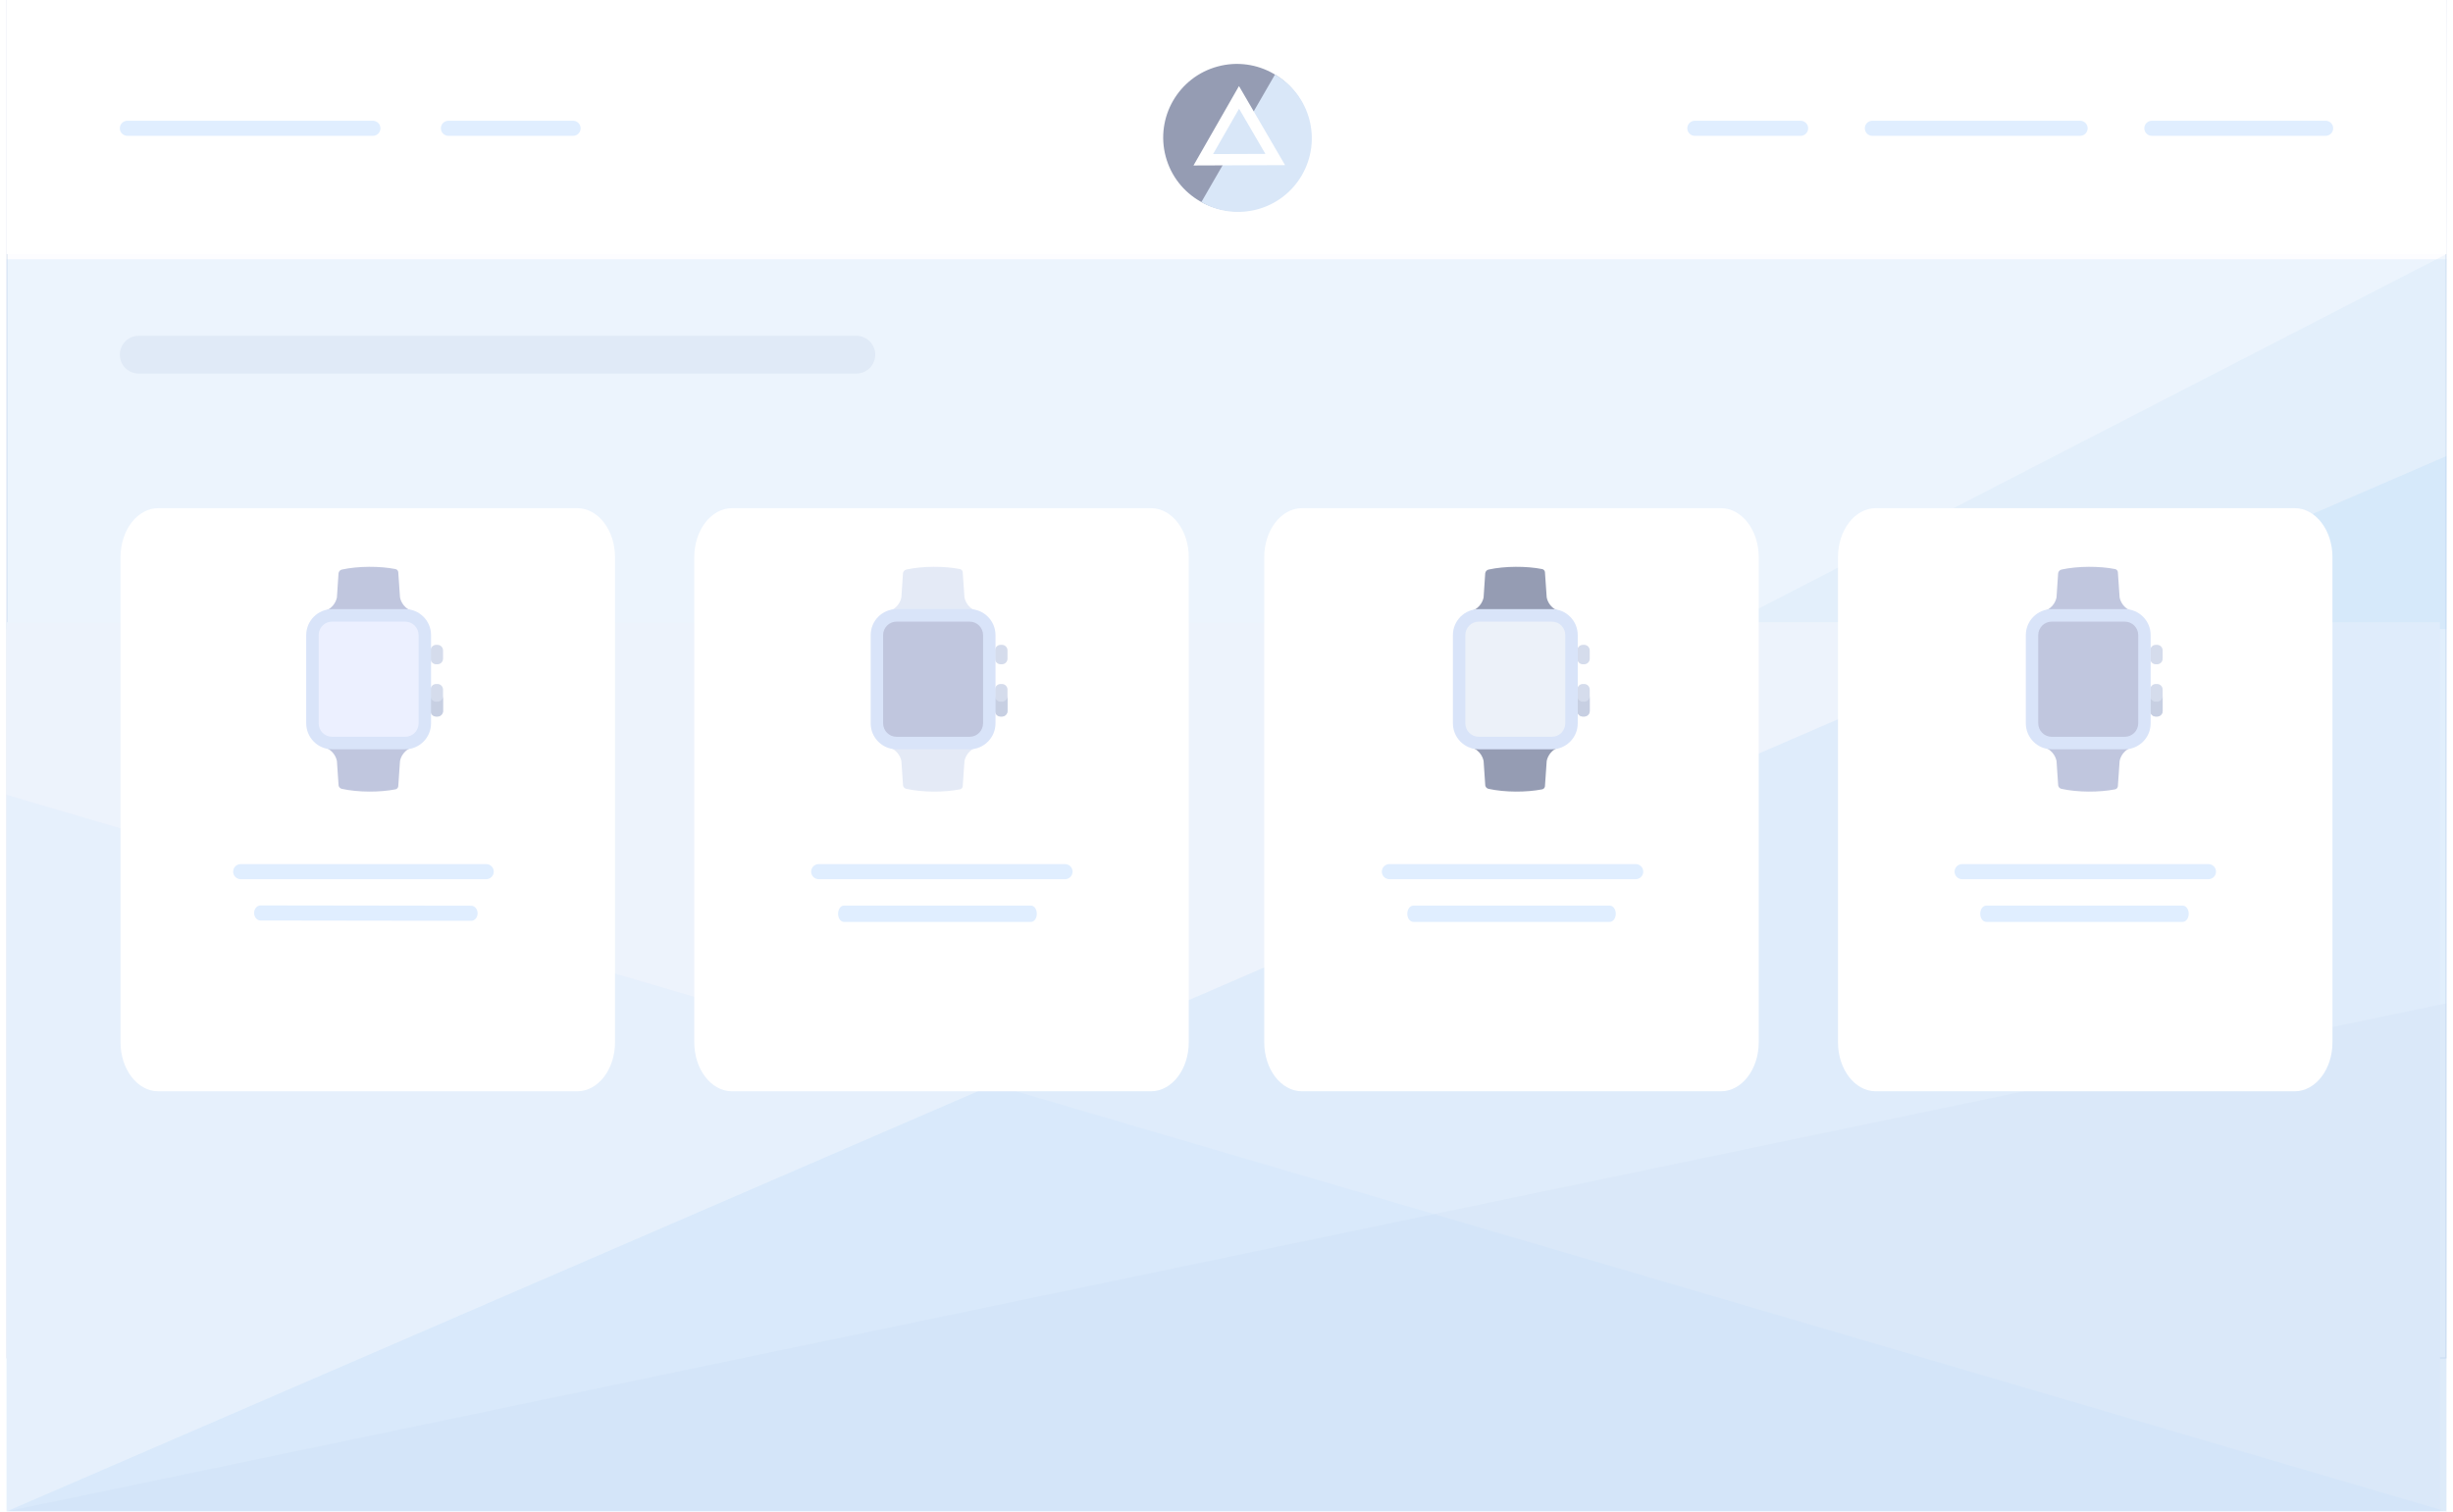 <svg width="753" height="464" viewBox="0 0 753 464" fill="none" xmlns="http://www.w3.org/2000/svg">
<g filter="url(#filter0_i)">
<g filter="url(#filter1_i)">
<path d="M0 0H749V417H0V0Z" transform="translate(2)" fill="#FDFDFF"/>
</g>
<g filter="url(#filter2_i)">
<path fill-rule="evenodd" clip-rule="evenodd" d="M748.71 0.29H0.29V416.71H748.71V0.29ZM0 0V417H749V0H0Z" transform="translate(2)" fill="#D9E1EE"/>
</g>
<g opacity="0.3" filter="url(#filter3_d)">
<path d="M0 0H749V113.517H0V0Z" transform="translate(2 77.608)" fill="#C2DEF9"/>
</g>
<path d="M0 0H749V78H0V0Z" transform="translate(2)" fill="white"/>
<path opacity="0.2" d="M0 386L749 0V386H0Z" transform="translate(2 78)" fill="#C2DEF9"/>
<g filter="url(#filter4_d)">
<path d="M45.215 22.589C45.215 35.065 35.094 45.178 22.608 45.178C10.122 45.178 0 35.065 0 22.589C0 10.113 10.122 0 22.608 0C35.094 0 45.215 10.113 45.215 22.589Z" transform="matrix(0.966 -0.259 0.259 0.966 350.992 24.252)" fill="#959CB3"/>
<path d="M22.598 22.598C35.079 22.598 45.197 12.481 45.197 0H0C0 12.481 10.118 22.598 22.598 22.598Z" transform="translate(367.788 60.022) scale(1 1) rotate(-60.002)" fill="#D9E7F8"/>
<path d="M11.044 0L22.088 19.115H0L11.044 0Z" transform="translate(368.3 27.933) scale(1 1) rotate(-0.215)" fill="#D9E7F8"/>
<path fill-rule="evenodd" clip-rule="evenodd" d="M14.056 0L28.112 24.328H0L14.056 0ZM6.024 20.852H22.088L14.056 6.951L6.024 20.852Z" transform="translate(365.275 24.469) scale(1 1) rotate(-0.215)" fill="white"/>
</g>
<path d="M0 2.317C0 1.037 1.038 0 2.319 0H77.683C78.963 0 80.001 1.037 80.001 2.317C80.001 3.596 78.963 4.633 77.683 4.633H2.319C1.038 4.633 0 3.596 0 2.317Z" transform="translate(36.783 37.067)" fill="#E0EEFF"/>
<path d="M0 5.792C0 2.593 2.595 0 5.797 0H226.091C229.293 0 231.889 2.593 231.889 5.792C231.889 8.99 229.293 11.583 226.091 11.583H5.797C2.595 11.583 0 8.99 0 5.792Z" transform="translate(36.783 103.092)" fill="#E0EAF7"/>
<path d="M0 2.317C0 1.037 1.038 0 2.319 0H40.581C41.861 0 42.899 1.037 42.899 2.317C42.899 3.596 41.861 4.633 40.581 4.633H2.319C1.038 4.633 0 3.596 0 2.317Z" transform="translate(135.336 37.067)" fill="#E0EEFF"/>
<path d="M0 2.317C0 1.037 1.038 0 2.319 0H66.088C67.369 0 68.407 1.037 68.407 2.317C68.407 3.596 67.369 4.633 66.088 4.633H2.319C1.038 4.633 0 3.596 0 2.317Z" transform="translate(572.446 37.067)" fill="#E0EEFF"/>
<path d="M0 2.317C0 1.037 1.038 0 2.319 0H34.783C36.064 0 37.102 1.037 37.102 2.317C37.102 3.596 36.064 4.633 34.783 4.633H2.319C1.038 4.633 0 3.596 0 2.317Z" transform="translate(517.952 37.067)" fill="#E0EEFF"/>
<path d="M0 0H747V273H0V0Z" transform="translate(2 191)" fill="#EDF3FC"/>
<path opacity="0.2" d="M0 156L749 0V156H0Z" transform="translate(2 308)" fill="#D2E0F1"/>
<path opacity="0.1" d="M0 324L749 0V324H0Z" transform="translate(2 140)" fill="#5FB1F5"/>
<path opacity="0.05" d="M0 220L749 0V220H0Z" transform="translate(751 244) scale(-1 1)" fill="#5FB1F5"/>
<path d="M0 2.317C0 1.037 1.038 0 2.319 0H55.653C56.934 0 57.972 1.037 57.972 2.317C57.972 3.596 56.934 4.633 55.653 4.633H2.319C1.038 4.633 0 3.596 0 2.317Z" transform="translate(658.245 37.067)" fill="#E0EEFF"/>
<path d="M0 15.042C0 6.735 5.188 0 11.587 0H140.203C146.602 0 151.79 6.735 151.79 15.042V163.958C151.79 172.265 146.602 179 140.203 179H11.587C5.188 179 0 172.265 0 163.958V15.042Z" transform="translate(37 156)" fill="white"/>
<path d="M0 15.042C0 6.735 5.188 0 11.587 0H140.203C146.602 0 151.79 6.735 151.79 15.042V163.958C151.79 172.265 146.602 179 140.203 179H11.587C5.188 179 0 172.265 0 163.958V15.042Z" transform="translate(213.123 156)" fill="white"/>
<path d="M0 15.042C0 6.735 5.188 0 11.587 0H140.203C146.602 0 151.79 6.735 151.79 15.042V163.958C151.79 172.265 146.602 179 140.203 179H11.587C5.188 179 0 172.265 0 163.958V15.042Z" transform="translate(388.087 156)" fill="white"/>
<path d="M0 15.042C0 6.735 5.188 0 11.587 0H140.203C146.602 0 151.79 6.735 151.79 15.042V163.958C151.79 172.265 146.602 179 140.203 179H11.587C5.188 179 0 172.265 0 163.958V15.042Z" transform="translate(564.21 156)" fill="white"/>
<path d="M0 2.317C0 1.037 1.038 0 2.319 0H77.683C78.963 0 80.001 1.037 80.001 2.317C80.001 3.596 78.963 4.633 77.683 4.633H2.319C1.038 4.633 0 3.596 0 2.317Z" transform="translate(71.567 265.258)" fill="#E0EEFF"/>
<path d="M0 2.317C0 1.037 1.038 0 2.319 0H77.931C79.212 0 80.25 1.037 80.25 2.317C80.25 3.596 79.212 4.633 77.931 4.633H2.319C1.038 4.633 0 3.596 0 2.317Z" transform="translate(249 265.258)" fill="#E0EEFF"/>
<path d="M24.851 13.27C1.476 13.391 2.078 12.997 0.059 13.625H0C3.183 12.645 3.809 9.814 3.889 9.415L4.386 1.961C4.461 1.435 4.856 0.969 5.411 0.846C10.42 -0.264 17.133 -0.248 21.871 0.695C22.315 0.783 22.654 1.143 22.718 1.593L23.258 9.36C23.258 9.36 23.681 12.426 26.923 13.547C26.262 13.368 25.568 13.27 24.851 13.27Z" transform="translate(272.804 174)" fill="#E4EAF6"/>
<path d="M2.121 0H1.697C0.763 0 0 0.767 0 1.704V4.259C0 5.196 0.764 5.963 1.697 5.963H2.121C3.054 5.963 3.818 5.196 3.818 4.259V1.704C3.818 0.767 3.054 0 2.121 0Z" transform="translate(305.454 197.952)" fill="#D5DCEC"/>
<path d="M2.121 0H1.697C0.763 0 0 0.767 0 1.704C0 3.725 0 6.439 0 8.281C0 9.218 0.764 9.985 1.697 9.985H2.121C3.054 9.985 3.818 9.218 3.818 8.281C3.818 3.949 3.818 5.52 3.818 1.704C3.818 0.767 3.054 0 2.121 0Z" transform="translate(305.453 209.972)" fill="#D5DCEC"/>
<path d="M2.121 1.704H1.697C0.763 1.704 0 0.937 0 0C0 1.689 0 3.022 0 4.556C0 5.493 0.764 6.259 1.697 6.259H2.121C3.054 6.259 3.818 5.493 3.818 4.556C3.818 3.038 3.818 1.519 3.818 0C3.818 0.937 3.054 1.704 2.121 1.704Z" transform="translate(305.453 213.698)" fill="#C7CFE2"/>
<path d="M2.404 0.355C1.588 0.355 0.801 0.231 0.059 0H0C3.183 0.98 3.809 3.811 3.889 4.21C4.021 6.168 4.372 11.586 4.402 11.737C4.58 12.63 5.428 12.788 5.415 12.78C10.421 13.888 17.145 13.871 21.871 12.931C22.314 12.842 22.654 12.482 22.718 12.032L23.258 4.265C23.258 4.265 23.681 1.2 26.922 0.078C25.109 0.571 25.936 0.259 2.404 0.355Z" transform="translate(272.804 229.376)" fill="#E4EAF6"/>
<path d="M30.384 43.016H7.937C3.56 43.016 0 39.442 0 35.048V7.968C0 3.575 3.56 0 7.937 0H30.384C34.76 0 38.32 3.575 38.32 7.968V35.048C38.32 39.442 34.76 43.016 30.384 43.016Z" transform="translate(267.271 186.992)" fill="#D9E4F9"/>
<path d="M4.119 0C1.848 0 0 1.855 0 4.135V31.215C0 33.495 1.848 35.35 4.119 35.35H26.566C28.837 35.35 30.684 33.495 30.684 31.215V4.135C30.684 1.855 28.837 0 26.566 0H4.119Z" transform="translate(271.089 190.826)" fill="#C0C6DE"/>
<path d="M0 2.317C0 1.037 1.038 0 2.319 0H77.931C79.212 0 80.25 1.037 80.25 2.317C80.25 3.596 79.212 4.633 77.931 4.633H2.319C1.038 4.633 0 3.596 0 2.317Z" transform="translate(424.185 265.258)" fill="#E0EEFF"/>
<path d="M24.851 13.27C1.476 13.391 2.078 12.997 0.059 13.625H0C3.183 12.645 3.809 9.814 3.889 9.415L4.386 1.961C4.461 1.435 4.856 0.969 5.411 0.846C10.42 -0.264 17.133 -0.248 21.871 0.695C22.315 0.783 22.654 1.143 22.718 1.593L23.258 9.36C23.258 9.36 23.681 12.426 26.923 13.547C26.262 13.368 25.568 13.27 24.851 13.27Z" transform="translate(451.533 174)" fill="#959CB3"/>
<path d="M2.121 0H1.697C0.763 0 0 0.767 0 1.704V4.259C0 5.196 0.764 5.963 1.697 5.963H2.121C3.054 5.963 3.818 5.196 3.818 4.259V1.704C3.818 0.767 3.054 0 2.121 0Z" transform="translate(484.183 197.952)" fill="#D5DCEC"/>
<path d="M2.121 0H1.697C0.763 0 0 0.767 0 1.704C0 3.725 0 6.439 0 8.281C0 9.218 0.764 9.985 1.697 9.985H2.121C3.054 9.985 3.818 9.218 3.818 8.281C3.818 3.949 3.818 5.52 3.818 1.704C3.818 0.767 3.054 0 2.121 0Z" transform="translate(484.182 209.972)" fill="#D5DCEC"/>
<path d="M2.121 1.704H1.697C0.763 1.704 0 0.937 0 0C0 1.689 0 3.022 0 4.556C0 5.493 0.764 6.259 1.697 6.259H2.121C3.054 6.259 3.818 5.493 3.818 4.556C3.818 3.038 3.818 1.519 3.818 0C3.818 0.937 3.054 1.704 2.121 1.704Z" transform="translate(484.182 213.698)" fill="#C7CFE2"/>
<path d="M2.404 0.355C1.588 0.355 0.801 0.231 0.059 0H0C3.183 0.98 3.809 3.811 3.889 4.21C4.021 6.168 4.372 11.586 4.402 11.737C4.58 12.63 5.428 12.788 5.415 12.78C10.421 13.888 17.145 13.871 21.871 12.931C22.314 12.842 22.654 12.482 22.718 12.032L23.258 4.265C23.258 4.265 23.681 1.2 26.922 0.078C25.109 0.571 25.936 0.259 2.404 0.355Z" transform="translate(451.533 229.376)" fill="#959CB3"/>
<path d="M30.384 43.016H7.937C3.56 43.016 0 39.442 0 35.048V7.968C0 3.575 3.56 0 7.937 0H30.384C34.76 0 38.32 3.575 38.32 7.968V35.048C38.32 39.442 34.76 43.016 30.384 43.016Z" transform="translate(446 186.992)" fill="#D9E4F9"/>
<path d="M4.119 0C1.848 0 0 1.855 0 4.135V31.215C0 33.495 1.848 35.35 4.119 35.35H26.566C28.837 35.35 30.684 33.495 30.684 31.215V4.135C30.684 1.855 28.837 0 26.566 0H4.119Z" transform="translate(449.818 190.826)" fill="#ECF1F9"/>
<path d="M10.511 21.107C16.317 21.107 21.023 16.382 21.023 10.553C21.023 4.725 16.317 0 10.511 0C4.706 0 0 4.725 0 10.553C0 16.382 4.706 21.107 10.511 21.107Z" transform="translate(454.6 197.866)" fill="#ECF1F9"/>
<path d="M0 2.317C0 1.037 1.038 0 2.319 0H77.931C79.212 0 80.25 1.037 80.25 2.317C80.25 3.596 79.212 4.633 77.931 4.633H2.319C1.038 4.633 0 3.596 0 2.317Z" transform="translate(600 265.258)" fill="#E0EEFF"/>
<path d="M24.851 13.27C1.476 13.391 2.078 12.997 0.059 13.625H0C3.183 12.645 3.809 9.814 3.889 9.415L4.386 1.961C4.461 1.435 4.856 0.969 5.411 0.846C10.42 -0.264 17.133 -0.248 21.871 0.695C22.315 0.783 22.654 1.143 22.718 1.593L23.258 9.36C23.258 9.36 23.681 12.426 26.923 13.547C26.262 13.368 25.568 13.27 24.851 13.27Z" transform="translate(627.403 174)" fill="#C0C6DE"/>
<path d="M2.121 0H1.697C0.763 0 0 0.767 0 1.704V4.259C0 5.196 0.764 5.963 1.697 5.963H2.121C3.054 5.963 3.818 5.196 3.818 4.259V1.704C3.818 0.767 3.054 0 2.121 0Z" transform="translate(660.052 197.952)" fill="#D5DCEC"/>
<path d="M2.121 0H1.697C0.763 0 0 0.767 0 1.704C0 3.725 0 6.439 0 8.281C0 9.218 0.764 9.985 1.697 9.985H2.121C3.054 9.985 3.818 9.218 3.818 8.281C3.818 3.949 3.818 5.52 3.818 1.704C3.818 0.767 3.054 0 2.121 0Z" transform="translate(660.052 209.972)" fill="#D5DCEC"/>
<path d="M2.121 1.704H1.697C0.763 1.704 0 0.937 0 0C0 1.689 0 3.022 0 4.556C0 5.493 0.764 6.259 1.697 6.259H2.121C3.054 6.259 3.818 5.493 3.818 4.556C3.818 3.038 3.818 1.519 3.818 0C3.818 0.937 3.054 1.704 2.121 1.704Z" transform="translate(660.052 213.698)" fill="#C7CFE2"/>
<path d="M2.404 0.355C1.588 0.355 0.801 0.231 0.059 0H0C3.183 0.98 3.809 3.811 3.889 4.21C4.021 6.168 4.372 11.586 4.402 11.737C4.58 12.63 5.428 12.788 5.415 12.78C10.421 13.888 17.145 13.871 21.871 12.931C22.314 12.842 22.654 12.482 22.718 12.032L23.258 4.265C23.258 4.265 23.681 1.2 26.922 0.078C25.109 0.571 25.936 0.259 2.404 0.355Z" transform="translate(627.403 229.376)" fill="#C0C6DE"/>
<path d="M30.384 43.016H7.937C3.56 43.016 0 39.442 0 35.048V7.968C0 3.575 3.56 0 7.937 0H30.384C34.76 0 38.32 3.575 38.32 7.968V35.048C38.32 39.442 34.76 43.016 30.384 43.016Z" transform="translate(621.87 186.992)" fill="#D9E4F9"/>
<path d="M4.119 0C1.848 0 0 1.855 0 4.135V31.215C0 33.495 1.848 35.35 4.119 35.35H26.566C28.837 35.35 30.684 33.495 30.684 31.215V4.135C30.684 1.855 28.837 0 26.566 0H4.119Z" transform="translate(625.688 190.826)" fill="#C0C6DE"/>
<path d="M24.851 13.27C1.476 13.391 2.078 12.997 0.059 13.625H0C3.183 12.645 3.809 9.814 3.889 9.415L4.386 1.961C4.461 1.435 4.856 0.969 5.411 0.846C10.42 -0.264 17.133 -0.248 21.871 0.695C22.315 0.783 22.654 1.143 22.718 1.593L23.258 9.36C23.258 9.36 23.681 12.426 26.923 13.547C26.262 13.368 25.568 13.27 24.851 13.27Z" transform="translate(99.533 174)" fill="#C0C6DE"/>
<path d="M2.121 0H1.697C0.763 0 0 0.767 0 1.704V4.259C0 5.196 0.764 5.963 1.697 5.963H2.121C3.054 5.963 3.818 5.196 3.818 4.259V1.704C3.818 0.767 3.054 0 2.121 0Z" transform="translate(132.183 197.952)" fill="#D5DCEC"/>
<path d="M2.121 0H1.697C0.763 0 0 0.767 0 1.704C0 3.725 0 6.439 0 8.281C0 9.218 0.764 9.985 1.697 9.985H2.121C3.054 9.985 3.818 9.218 3.818 8.281C3.818 3.949 3.818 5.52 3.818 1.704C3.818 0.767 3.054 0 2.121 0Z" transform="translate(132.182 209.972)" fill="#D5DCEC"/>
<path d="M2.121 1.704H1.697C0.763 1.704 0 0.937 0 0C0 1.689 0 3.022 0 4.556C0 5.493 0.764 6.259 1.697 6.259H2.121C3.054 6.259 3.818 5.493 3.818 4.556C3.818 3.038 3.818 1.519 3.818 0C3.818 0.937 3.054 1.704 2.121 1.704Z" transform="translate(132.182 213.698)" fill="#C7CFE2"/>
<path d="M2.404 0.355C1.588 0.355 0.801 0.231 0.059 0H0C3.183 0.98 3.809 3.811 3.889 4.21C4.021 6.168 4.372 11.586 4.402 11.737C4.58 12.63 5.428 12.788 5.415 12.78C10.421 13.888 17.145 13.871 21.871 12.931C22.314 12.842 22.654 12.482 22.718 12.032L23.258 4.265C23.258 4.265 23.681 1.2 26.922 0.078C25.109 0.571 25.936 0.259 2.404 0.355Z" transform="translate(99.533 229.376)" fill="#C0C6DE"/>
<path d="M30.384 43.016H7.937C3.56 43.016 0 39.442 0 35.048V7.968C0 3.575 3.56 0 7.937 0H30.384C34.76 0 38.32 3.575 38.32 7.968V35.048C38.32 39.442 34.76 43.016 30.384 43.016Z" transform="translate(94 186.992)" fill="#D9E4F9"/>
<path d="M4.119 0C1.848 0 0 1.855 0 4.135V31.215C0 33.495 1.848 35.35 4.119 35.35H26.566C28.837 35.35 30.684 33.495 30.684 31.215V4.135C30.684 1.855 28.837 0 26.566 0H4.119Z" transform="translate(97.818 190.826)" fill="#ECF0FF"/>
<path d="M0 2.317C0 1.037 0.89 0 1.989 0H66.622C67.72 0 68.611 1.037 68.611 2.317C68.611 3.596 67.72 4.633 66.622 4.633H1.989C0.89 4.633 0 3.596 0 2.317Z" transform="translate(78.007 277.942) rotate(0.083)" fill="#E0EEFF"/>
<path d="M0 2.5C0 1.119 0.789 0 1.763 0H59.237C60.211 0 61 1.119 61 2.5C61 3.881 60.211 5 59.237 5H1.763C0.789 5 0 3.881 0 2.5Z" transform="translate(257.271 278)" fill="#E0EEFF"/>
<path d="M0 2.5C0 1.119 0.828 0 1.849 0H62.151C63.172 0 64 1.119 64 2.5C64 3.881 63.172 5 62.151 5H1.849C0.828 5 0 3.881 0 2.5Z" transform="translate(432 278)" fill="#E0EEFF"/>
<path d="M0 2.5C0 1.119 0.828 0 1.849 0H62.151C63.172 0 64 1.119 64 2.5C64 3.881 63.172 5 62.151 5H1.849C0.828 5 0 3.881 0 2.5Z" transform="translate(607.87 278)" fill="#E0EEFF"/>
</g>
<defs>
<filter id="filter0_i" x="2" y="0" width="749" height="464" filterUnits="userSpaceOnUse" color-interpolation-filters="sRGB">
<feFlood flood-opacity="0" result="BackgroundImageFix"/>
<feBlend mode="normal" in="SourceGraphic" in2="BackgroundImageFix" result="shape"/>
<feColorMatrix in="SourceAlpha" type="matrix" values="0 0 0 0 0 0 0 0 0 0 0 0 0 0 0 0 0 0 255 0" result="hardAlpha"/>
<feOffset/>
<feGaussianBlur stdDeviation="10"/>
<feComposite in2="hardAlpha" operator="arithmetic" k2="-1" k3="1"/>
<feColorMatrix type="matrix" values="0 0 0 0 0 0 0 0 0 0 0 0 0 0 0 0 0 0 0.05 0"/>
<feBlend mode="normal" in2="shape" result="effect1_innerShadow"/>
</filter>
<filter id="filter1_i" x="2" y="0" width="749" height="417" filterUnits="userSpaceOnUse" color-interpolation-filters="sRGB">
<feFlood flood-opacity="0" result="BackgroundImageFix"/>
<feBlend mode="normal" in="SourceGraphic" in2="BackgroundImageFix" result="shape"/>
<feColorMatrix in="SourceAlpha" type="matrix" values="0 0 0 0 0 0 0 0 0 0 0 0 0 0 0 0 0 0 255 0" result="hardAlpha"/>
<feOffset/>
<feGaussianBlur stdDeviation="4"/>
<feComposite in2="hardAlpha" operator="arithmetic" k2="-1" k3="1"/>
<feColorMatrix type="matrix" values="0 0 0 0 0 0 0 0 0 0 0 0 0 0 0 0 0 0 0.1 0"/>
<feBlend mode="normal" in2="shape" result="effect1_innerShadow"/>
</filter>
<filter id="filter2_i" x="2" y="0" width="749" height="417" filterUnits="userSpaceOnUse" color-interpolation-filters="sRGB">
<feFlood flood-opacity="0" result="BackgroundImageFix"/>
<feBlend mode="normal" in="SourceGraphic" in2="BackgroundImageFix" result="shape"/>
<feColorMatrix in="SourceAlpha" type="matrix" values="0 0 0 0 0 0 0 0 0 0 0 0 0 0 0 0 0 0 255 0" result="hardAlpha"/>
<feOffset/>
<feGaussianBlur stdDeviation="4"/>
<feComposite in2="hardAlpha" operator="arithmetic" k2="-1" k3="1"/>
<feColorMatrix type="matrix" values="0 0 0 0 0 0 0 0 0 0 0 0 0 0 0 0 0 0 0.1 0"/>
<feBlend mode="normal" in2="shape" result="effect1_innerShadow"/>
</filter>
<filter id="filter3_d" x="0" y="77.608" width="753" height="117.517" filterUnits="userSpaceOnUse" color-interpolation-filters="sRGB">
<feFlood flood-opacity="0" result="BackgroundImageFix"/>
<feColorMatrix in="SourceAlpha" type="matrix" values="0 0 0 0 0 0 0 0 0 0 0 0 0 0 0 0 0 0 255 0"/>
<feOffset dy="2"/>
<feGaussianBlur stdDeviation="1"/>
<feColorMatrix type="matrix" values="0 0 0 0 0 0 0 0 0 0 0 0 0 0 0 0 0 0 0.1 0"/>
<feBlend mode="normal" in2="BackgroundImageFix" result="effect1_dropShadow"/>
<feBlend mode="normal" in="SourceGraphic" in2="effect1_dropShadow" result="shape"/>
</filter>
<filter id="filter4_d" x="355.068" y="17.63" width="49.637" height="49.422" filterUnits="userSpaceOnUse" color-interpolation-filters="sRGB">
<feFlood flood-opacity="0" result="BackgroundImageFix"/>
<feColorMatrix in="SourceAlpha" type="matrix" values="0 0 0 0 0 0 0 0 0 0 0 0 0 0 0 0 0 0 255 0"/>
<feOffset dx="1" dy="2"/>
<feGaussianBlur stdDeviation="1"/>
<feColorMatrix type="matrix" values="0 0 0 0 0 0 0 0 0 0 0 0 0 0 0 0 0 0 0.1 0"/>
<feBlend mode="normal" in2="BackgroundImageFix" result="effect1_dropShadow"/>
<feBlend mode="normal" in="SourceGraphic" in2="effect1_dropShadow" result="shape"/>
</filter>
</defs>
</svg>
